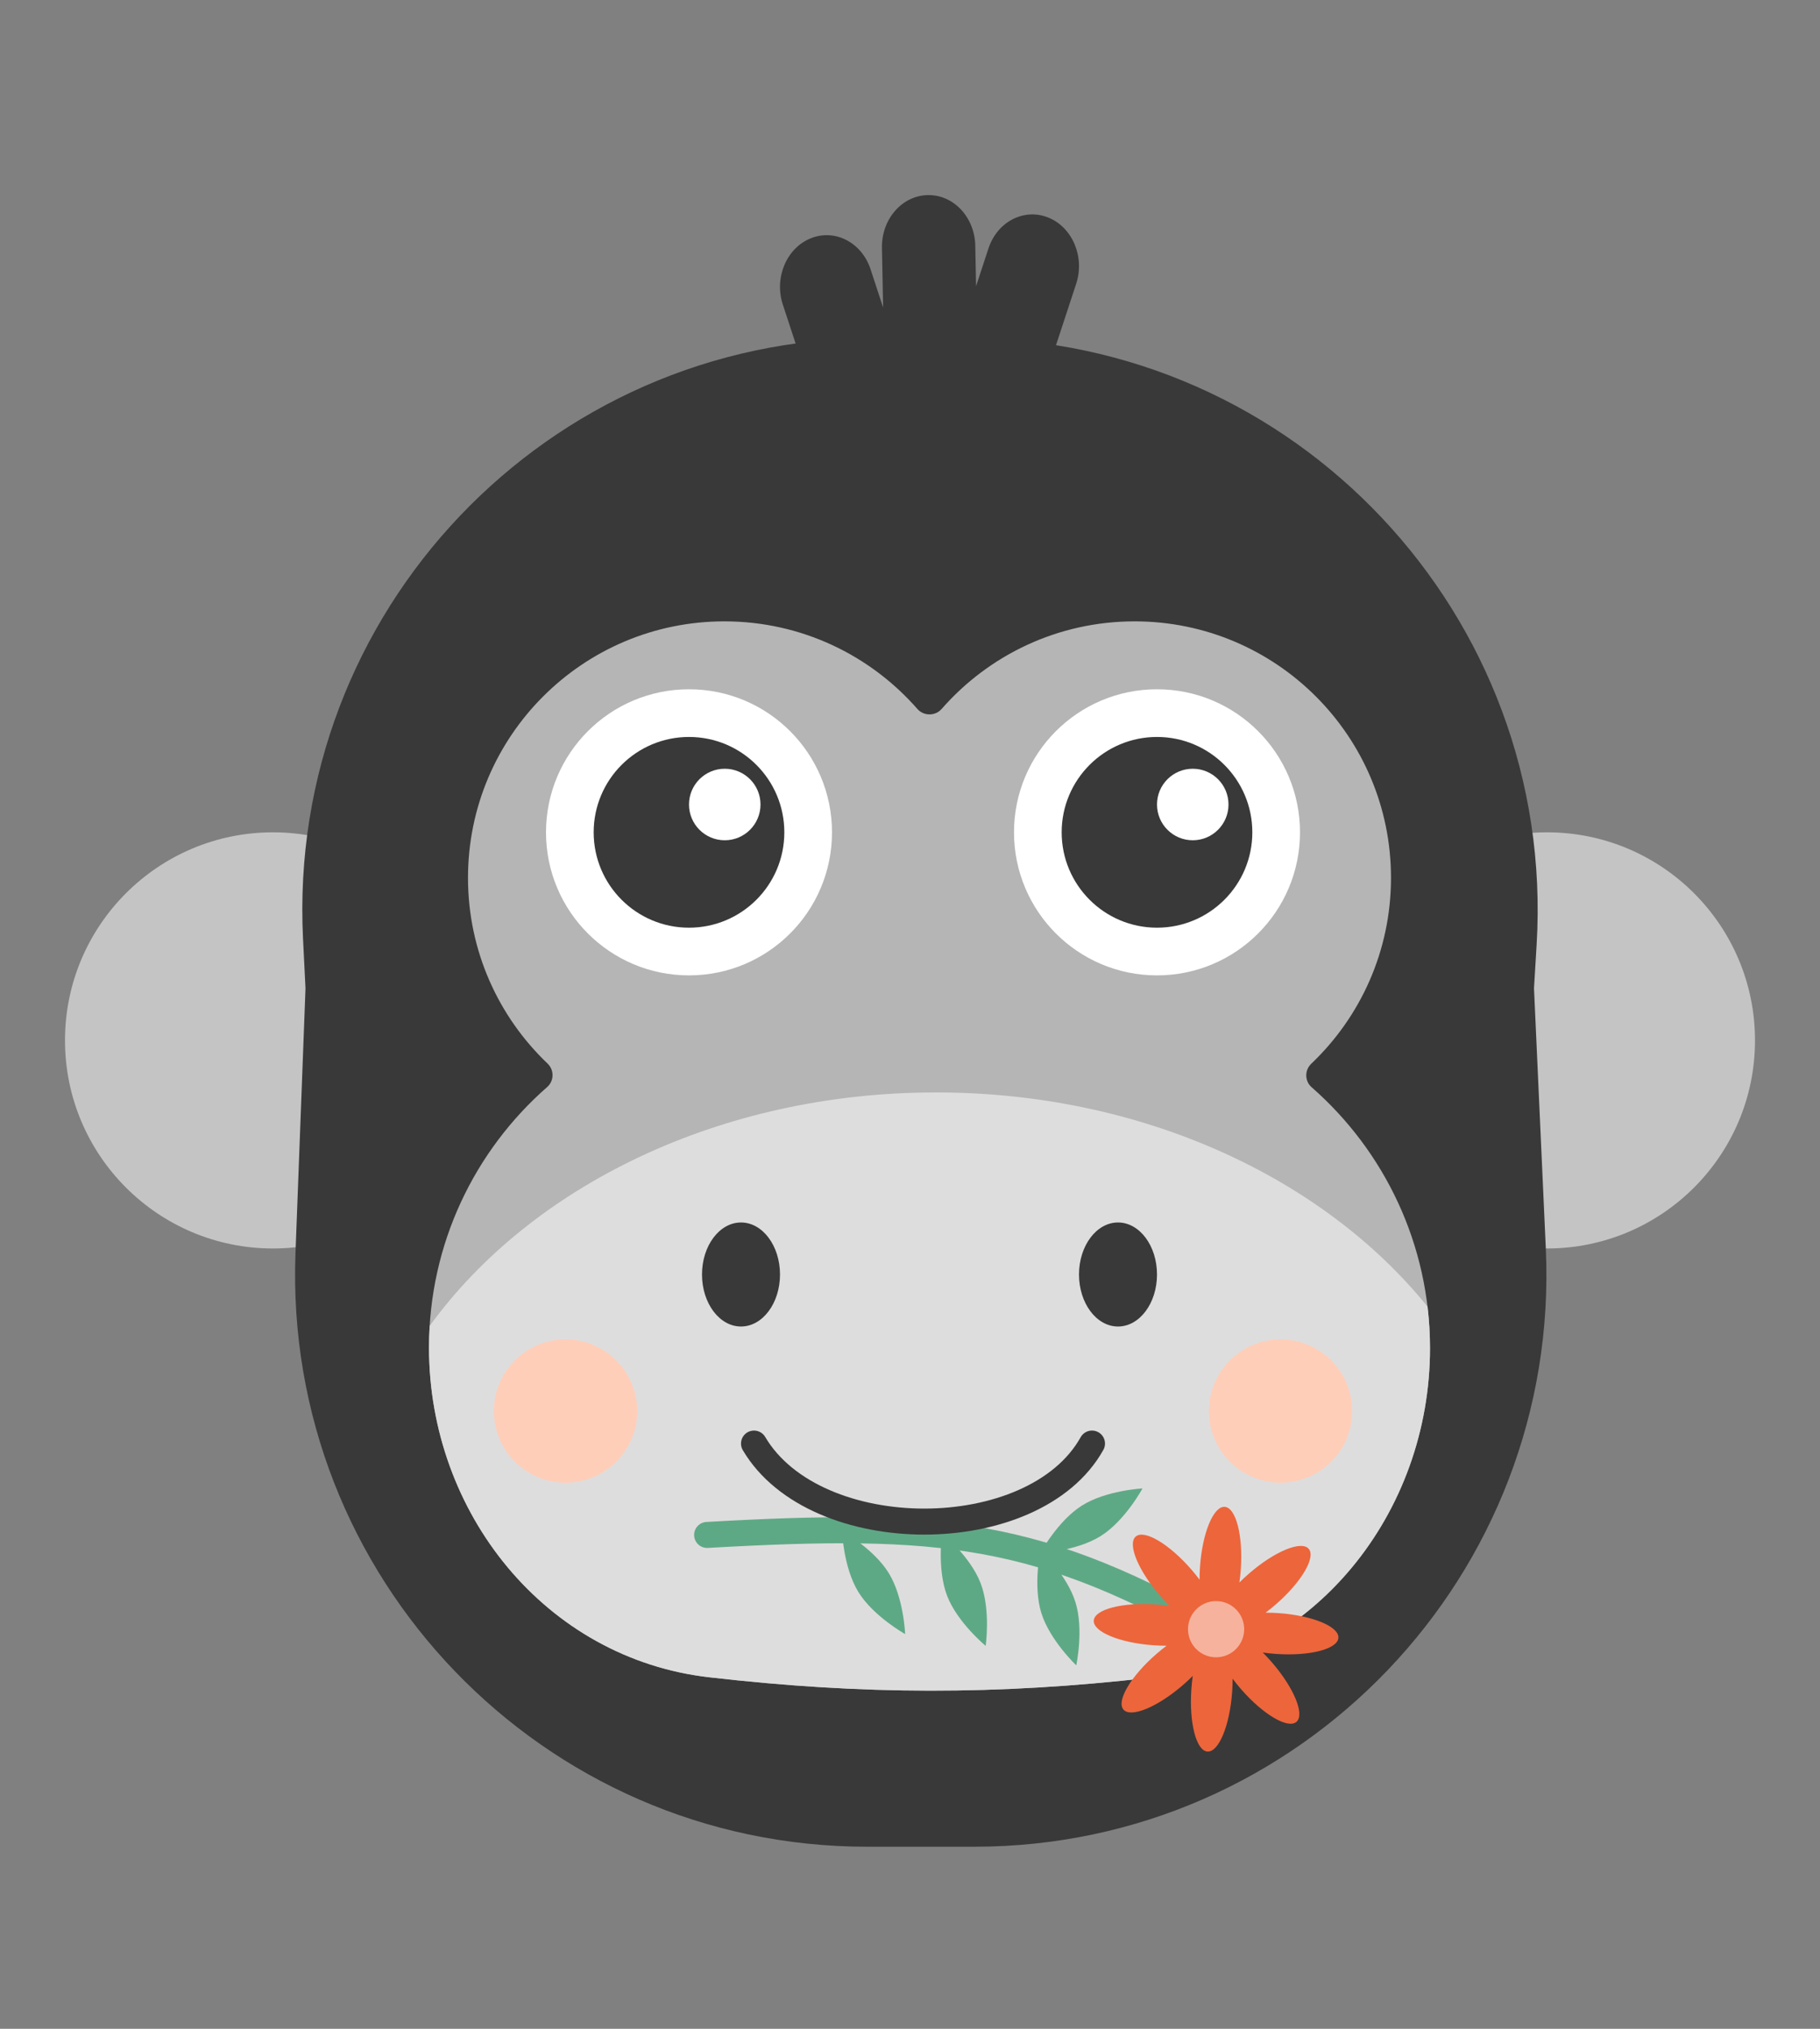 <svg width="140" height="156" viewBox="0 0 140 156" fill="none" xmlns="http://www.w3.org/2000/svg">
<rect x="0" y="0" width="140" height="156" fill="#808080" stroke="none"/>
<circle cx="21" cy="80" r="16" fill="#C4C4C4"/>
<g style="mix-blend-mode:multiply">
<circle cx="21" cy="80" r="12" fill="#C4C4C4"/>
</g>
<circle cx="119" cy="80" r="16" fill="#C4C4C4"/>
<g style="mix-blend-mode:multiply">
<circle cx="119" cy="80" r="12" fill="#C4C4C4"/>
</g>
<path d="M67.843 19.061C67.8 16.866 69.372 15.048 71.355 15.001C73.337 14.954 74.979 16.695 75.021 18.89L75.082 22.005L76.035 19.105C76.713 17.041 78.774 15.977 80.637 16.728C82.5 17.479 83.461 19.761 82.782 21.824L79.508 31.786C78.83 33.849 76.77 34.913 74.907 34.162C74.31 33.922 73.806 33.525 73.419 33.028C72.916 33.347 72.336 33.535 71.715 33.55C71.207 33.562 70.721 33.456 70.279 33.256C69.948 34.377 69.172 35.324 68.093 35.759C66.23 36.51 64.17 35.446 63.492 33.383L60.218 23.421C59.539 21.358 60.5 19.076 62.363 18.325C64.226 17.574 66.287 18.638 66.965 20.701L67.932 23.644L67.843 19.061Z" fill="#393939"/>
<path d="M23.31 72.197C22.053 47.065 42.092 26 67.255 26H74.281C99.618 26 119.719 47.344 118.202 72.635L118 76L118.909 96.002C120.048 121.061 100.039 142 74.955 142H66.698C41.745 142 21.785 121.27 22.73 96.335L23.5 76L23.31 72.197Z" fill="#393939"/>
<path fill-rule="evenodd" clip-rule="evenodd" d="M42.094 83.582C42.628 83.115 42.638 82.274 42.124 81.785C38.351 78.192 36 73.121 36 67.5C36 56.608 44.83 47.778 55.722 47.778C61.641 47.778 66.951 50.385 70.566 54.513C71.054 55.072 71.946 55.072 72.434 54.513C76.049 50.385 81.359 47.778 87.278 47.778C98.17 47.778 107 56.608 107 67.5C107 73.128 104.643 78.205 100.862 81.798C100.347 82.288 100.356 83.129 100.89 83.597C106.474 88.485 110 95.666 110 103.67C110 116.347 101.102 127.557 88.507 129C76.722 130.35 66.331 130.326 54.55 128.971C41.939 127.519 33 116.314 33 103.619C33 95.629 36.52 88.461 42.094 83.582Z" fill="#B5B5B5"/>
<path fill-rule="evenodd" clip-rule="evenodd" d="M109.81 100.472C109.936 101.52 110 102.588 110 103.67C110 116.348 101.102 127.557 88.507 129C76.722 130.35 66.331 130.326 54.55 128.971C41.939 127.519 33 116.314 33 103.619C33 103.061 33.017 102.507 33.051 101.957C40.839 91.221 55.366 84 72 84C87.855 84 101.795 90.56 109.81 100.472Z" fill="#DEDDDD"/>
<circle cx="53" cy="64" r="11" fill="white"/>
<circle cx="53" cy="64" r="7.333" fill="#393939"/>
<circle cx="55.75" cy="61.861" r="2.75" fill="white"/>
<circle cx="89" cy="64" r="11" fill="white"/>
<circle cx="89" cy="64" r="7.333" fill="#393939"/>
<circle cx="91.75" cy="61.861" r="2.75" fill="white"/>
<ellipse cx="57" cy="98" rx="3" ry="4" fill="#393939"/>
<ellipse cx="86" cy="98" rx="3" ry="4" fill="#393939"/>
<circle cx="43.5" cy="108.5" r="5.5" fill="#FFCEB9"/>
<circle cx="98.5" cy="108.5" r="5.5" fill="#FFCEB9"/>
<circle cx="43.5" cy="108.5" r="5.5" fill="#FFCEB9"/>
<circle cx="98.5" cy="108.5" r="5.5" fill="#FFCEB9"/>
<path d="M94.337 126.026C80.069 117.694 72.349 117.011 54.393 118.026" stroke="#5EA985" stroke-width="2" stroke-linecap="round"/>
<path d="M82.73 123.206C82.079 121.102 80.041 119.174 80.041 119.174C80.041 119.174 79.448 121.916 80.1 124.02C80.751 126.124 82.789 128.052 82.789 128.052C82.789 128.052 83.381 125.31 82.73 123.206Z" fill="#5EA985"/>
<path d="M83.22 115.77C81.358 116.946 80.027 119.416 80.027 119.416C80.027 119.416 82.829 119.274 84.691 118.098C86.552 116.922 87.884 114.452 87.884 114.452C87.884 114.452 85.081 114.594 83.22 115.77Z" fill="#5EA985"/>
<path d="M75.427 121.723C74.633 119.67 72.467 117.886 72.467 117.886C72.467 117.886 72.065 120.663 72.859 122.717C73.654 124.771 75.82 126.554 75.82 126.554C75.82 126.554 76.222 123.777 75.427 121.723Z" fill="#5EA985"/>
<path d="M68.371 120.967C67.221 119.089 64.769 117.724 64.769 117.724C64.769 117.724 64.873 120.528 66.024 122.406C67.174 124.283 69.626 125.648 69.626 125.648C69.626 125.648 69.522 122.845 68.371 120.967Z" fill="#5EA985"/>
<path fill-rule="evenodd" clip-rule="evenodd" d="M88.951 123.374C89.296 123.398 89.632 123.434 89.954 123.48C89.724 123.251 89.493 123.004 89.266 122.743C87.559 120.776 86.707 118.72 87.362 118.151C88.018 117.582 89.933 118.715 91.641 120.682C91.867 120.943 92.079 121.206 92.274 121.467C92.273 121.141 92.285 120.804 92.309 120.459C92.493 117.861 93.343 115.805 94.209 115.866C95.076 115.927 95.629 118.083 95.445 120.681C95.421 121.026 95.385 121.361 95.338 121.683C95.568 121.453 95.814 121.222 96.076 120.996C98.043 119.288 100.098 118.436 100.668 119.091C101.237 119.747 100.104 121.662 98.137 123.37C97.875 123.596 97.613 123.808 97.352 124.003C97.678 124.003 98.015 124.014 98.36 124.038C100.958 124.222 103.014 125.073 102.953 125.939C102.892 126.805 100.736 127.358 98.138 127.174C97.793 127.15 97.458 127.114 97.136 127.068C97.366 127.297 97.597 127.544 97.823 127.805C99.531 129.772 100.383 131.827 99.728 132.397C99.072 132.966 97.156 131.833 95.449 129.866C95.222 129.604 95.011 129.342 94.816 129.081C94.816 129.407 94.805 129.744 94.781 130.089C94.597 132.687 93.746 134.744 92.88 134.682C92.014 134.621 91.461 132.465 91.644 129.867C91.669 129.522 91.705 129.187 91.751 128.865C91.522 129.095 91.275 129.326 91.014 129.552C89.047 131.26 86.991 132.112 86.422 131.457C85.853 130.801 86.986 128.886 88.953 127.178C89.214 126.952 89.477 126.74 89.737 126.545C89.412 126.545 89.075 126.534 88.73 126.51C86.132 126.326 84.075 125.475 84.136 124.609C84.198 123.743 86.353 123.19 88.951 123.374Z" fill="#ED653B"/>
<circle cx="93.545" cy="125.274" r="2.161" transform="rotate(-85.959 93.545 125.274)" fill="white" fill-opacity="0.5"/>
<path d="M58 111C62.727 119 79.535 119 84 111" stroke="#393939" stroke-width="2" stroke-linecap="round" stroke-linejoin="round"/>
</svg>
